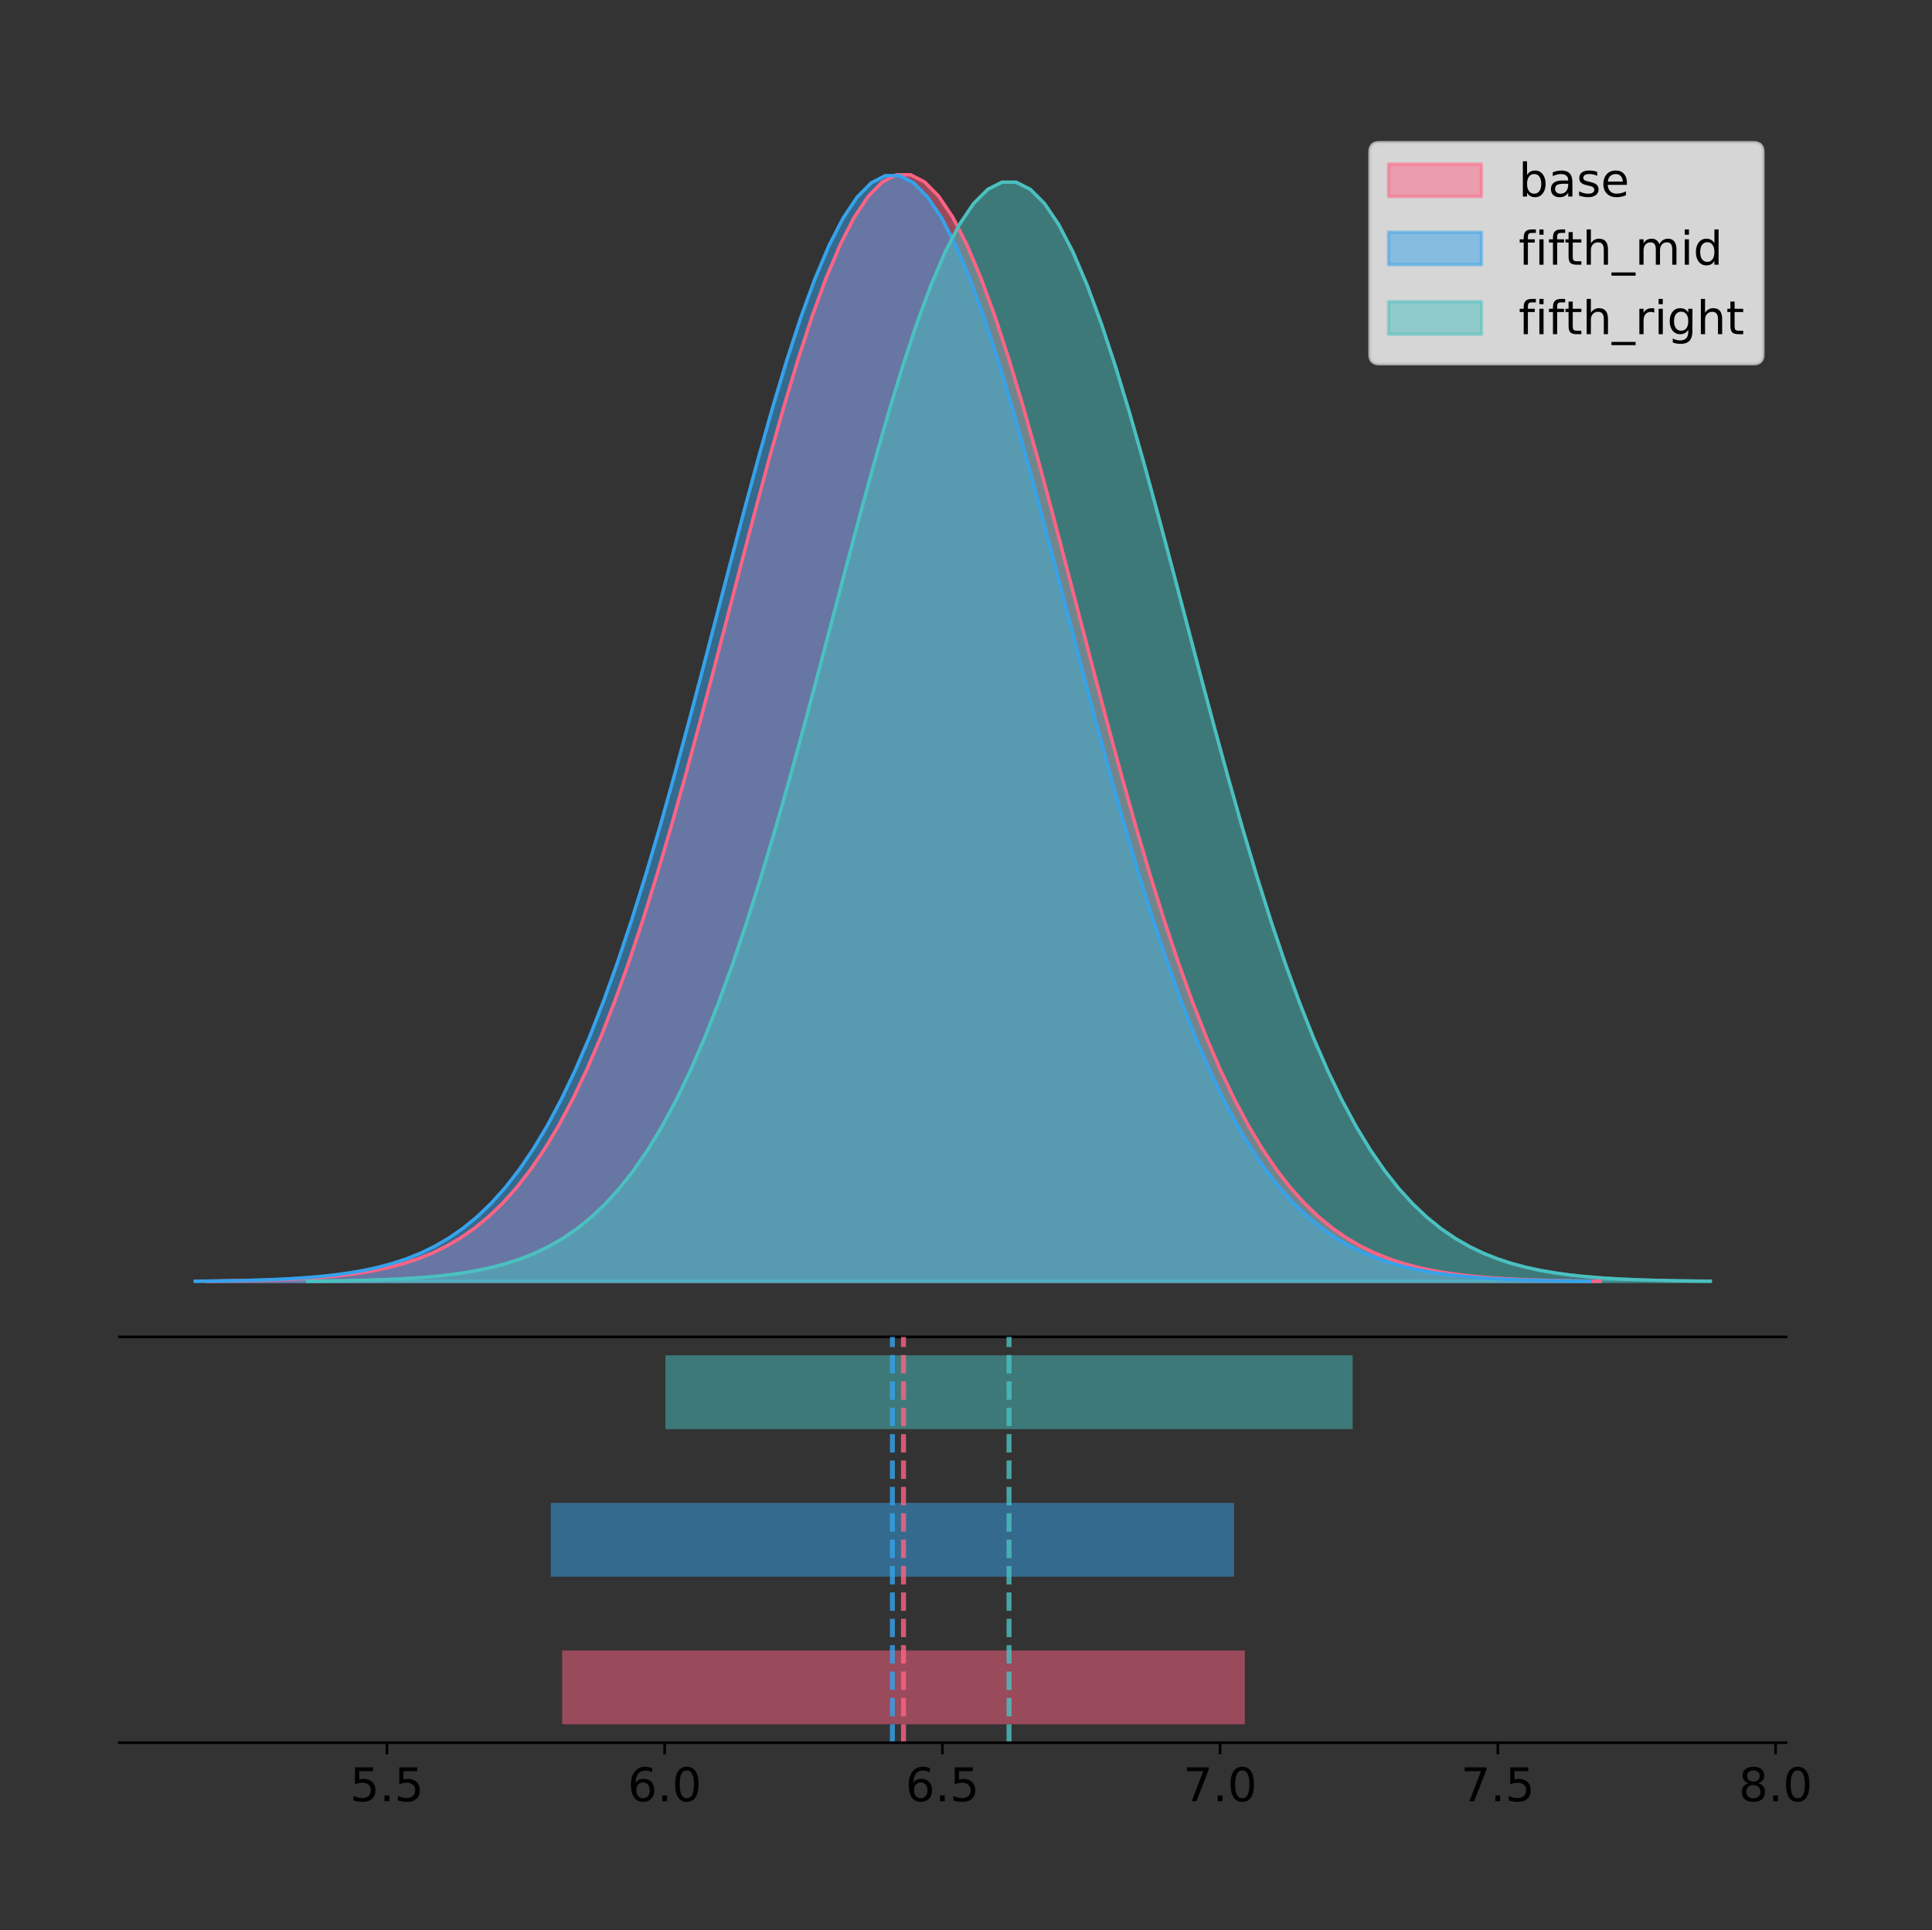 <?xml version="1.0" encoding="utf-8" standalone="no"?>
<!DOCTYPE svg PUBLIC "-//W3C//DTD SVG 1.1//EN"
  "http://www.w3.org/Graphics/SVG/1.1/DTD/svg11.dtd">
<!-- Created with matplotlib (https://matplotlib.org/) -->
<svg height="581.789pt" version="1.1" viewBox="0 0 582.158 581.789" width="582.158pt" xmlns="http://www.w3.org/2000/svg" xmlns:xlink="http://www.w3.org/1999/xlink">
 <rect x="0" y="0" width="582.158" height="581.789" fill="#333333" stroke="none"/>
 <defs>
  <style type="text/css">
*{stroke-linecap:butt;stroke-linejoin:round;}
  </style>
 </defs>
 <g id="figure_1">
  <g id="patch_1">
   <path d="M 0 581.789 
L 582.158 581.789 
L 582.158 0 
L 0 0 
z
" style="fill:none;"/>
  </g>
  <g id="axes_1">
   <g id="patch_2">
    <path d="M 36 402.93 
L 538.2 402.93 
L 538.2 36 
L 36 36 
z
" style="fill:none;"/>
   </g>
   <g id="PolyCollection_1">
    <defs>
     <path d="M 62.337 -195.538 
L 62.337 -195.65 
L 66.578 -195.692 
L 70.818 -195.749 
L 75.059 -195.825 
L 79.3 -195.925 
L 83.54 -196.058 
L 87.781 -196.23 
L 92.021 -196.455 
L 96.262 -196.744 
L 100.503 -197.115 
L 104.743 -197.585 
L 108.984 -198.179 
L 113.224 -198.923 
L 117.465 -199.848 
L 121.706 -200.99 
L 125.946 -202.39 
L 130.187 -204.093 
L 134.428 -206.151 
L 138.668 -208.617 
L 142.909 -211.552 
L 147.149 -215.017 
L 151.39 -219.078 
L 155.631 -223.801 
L 159.871 -229.25 
L 164.112 -235.488 
L 168.352 -242.572 
L 172.593 -250.552 
L 176.834 -259.468 
L 181.074 -269.344 
L 185.315 -280.192 
L 189.556 -292.002 
L 193.796 -304.744 
L 198.037 -318.365 
L 202.277 -332.786 
L 206.518 -347.901 
L 210.759 -363.58 
L 214.999 -379.667 
L 219.24 -395.98 
L 223.48 -412.318 
L 227.721 -428.462 
L 231.962 -444.18 
L 236.202 -459.23 
L 240.443 -473.372 
L 244.683 -486.366 
L 248.924 -497.987 
L 253.165 -508.025 
L 257.405 -516.294 
L 261.646 -522.64 
L 265.887 -526.94 
L 270.127 -529.111 
L 274.368 -529.111 
L 278.608 -526.94 
L 282.849 -522.64 
L 287.09 -516.294 
L 291.33 -508.025 
L 295.571 -497.987 
L 299.811 -486.366 
L 304.052 -473.372 
L 308.293 -459.23 
L 312.533 -444.18 
L 316.774 -428.462 
L 321.015 -412.318 
L 325.255 -395.98 
L 329.496 -379.667 
L 333.736 -363.58 
L 337.977 -347.901 
L 342.218 -332.786 
L 346.458 -318.365 
L 350.699 -304.744 
L 354.939 -292.002 
L 359.18 -280.192 
L 363.421 -269.344 
L 367.661 -259.468 
L 371.902 -250.552 
L 376.143 -242.572 
L 380.383 -235.488 
L 384.624 -229.25 
L 388.864 -223.801 
L 393.105 -219.078 
L 397.346 -215.017 
L 401.586 -211.552 
L 405.827 -208.617 
L 410.067 -206.151 
L 414.308 -204.093 
L 418.549 -202.39 
L 422.789 -200.99 
L 427.03 -199.848 
L 431.271 -198.923 
L 435.511 -198.179 
L 439.752 -197.585 
L 443.992 -197.115 
L 448.233 -196.744 
L 452.474 -196.455 
L 456.714 -196.23 
L 460.955 -196.058 
L 465.195 -195.925 
L 469.436 -195.825 
L 473.677 -195.749 
L 477.917 -195.692 
L 482.158 -195.65 
L 482.158 -195.538 
L 482.158 -195.538 
L 477.917 -195.538 
L 473.677 -195.538 
L 469.436 -195.538 
L 465.195 -195.538 
L 460.955 -195.538 
L 456.714 -195.538 
L 452.474 -195.538 
L 448.233 -195.538 
L 443.992 -195.538 
L 439.752 -195.538 
L 435.511 -195.538 
L 431.271 -195.538 
L 427.03 -195.538 
L 422.789 -195.538 
L 418.549 -195.538 
L 414.308 -195.538 
L 410.067 -195.538 
L 405.827 -195.538 
L 401.586 -195.538 
L 397.346 -195.538 
L 393.105 -195.538 
L 388.864 -195.538 
L 384.624 -195.538 
L 380.383 -195.538 
L 376.143 -195.538 
L 371.902 -195.538 
L 367.661 -195.538 
L 363.421 -195.538 
L 359.18 -195.538 
L 354.939 -195.538 
L 350.699 -195.538 
L 346.458 -195.538 
L 342.218 -195.538 
L 337.977 -195.538 
L 333.736 -195.538 
L 329.496 -195.538 
L 325.255 -195.538 
L 321.015 -195.538 
L 316.774 -195.538 
L 312.533 -195.538 
L 308.293 -195.538 
L 304.052 -195.538 
L 299.811 -195.538 
L 295.571 -195.538 
L 291.33 -195.538 
L 287.09 -195.538 
L 282.849 -195.538 
L 278.608 -195.538 
L 274.368 -195.538 
L 270.127 -195.538 
L 265.887 -195.538 
L 261.646 -195.538 
L 257.405 -195.538 
L 253.165 -195.538 
L 248.924 -195.538 
L 244.683 -195.538 
L 240.443 -195.538 
L 236.202 -195.538 
L 231.962 -195.538 
L 227.721 -195.538 
L 223.48 -195.538 
L 219.24 -195.538 
L 214.999 -195.538 
L 210.759 -195.538 
L 206.518 -195.538 
L 202.277 -195.538 
L 198.037 -195.538 
L 193.796 -195.538 
L 189.556 -195.538 
L 185.315 -195.538 
L 181.074 -195.538 
L 176.834 -195.538 
L 172.593 -195.538 
L 168.352 -195.538 
L 164.112 -195.538 
L 159.871 -195.538 
L 155.631 -195.538 
L 151.39 -195.538 
L 147.149 -195.538 
L 142.909 -195.538 
L 138.668 -195.538 
L 134.428 -195.538 
L 130.187 -195.538 
L 125.946 -195.538 
L 121.706 -195.538 
L 117.465 -195.538 
L 113.224 -195.538 
L 108.984 -195.538 
L 104.743 -195.538 
L 100.503 -195.538 
L 96.262 -195.538 
L 92.021 -195.538 
L 87.781 -195.538 
L 83.54 -195.538 
L 79.3 -195.538 
L 75.059 -195.538 
L 70.818 -195.538 
L 66.578 -195.538 
L 62.337 -195.538 
z
" id="m18ebf72383" style="stroke:#ff6384;stroke-opacity:0.5;"/>
    </defs>
    <g clip-path="url(#pc1513bd15e)">
     <use style="fill:#ff6384;fill-opacity:0.5;stroke:#ff6384;stroke-opacity:0.5;" x="0" xlink:href="#m18ebf72383" y="581.789"/>
    </g>
   </g>
   <g id="PolyCollection_2">
    <defs>
     <path d="M 58.827 -195.538 
L 58.827 -195.65 
L 63.071 -195.692 
L 67.315 -195.749 
L 71.559 -195.825 
L 75.803 -195.925 
L 80.047 -196.057 
L 84.291 -196.23 
L 88.535 -196.454 
L 92.778 -196.743 
L 97.022 -197.113 
L 101.266 -197.584 
L 105.51 -198.177 
L 109.754 -198.92 
L 113.998 -199.845 
L 118.242 -200.986 
L 122.486 -202.385 
L 126.73 -204.087 
L 130.973 -206.142 
L 135.217 -208.607 
L 139.461 -211.539 
L 143.705 -215.002 
L 147.949 -219.06 
L 152.193 -223.779 
L 156.437 -229.224 
L 160.681 -235.457 
L 164.925 -242.536 
L 169.169 -250.51 
L 173.412 -259.418 
L 177.656 -269.287 
L 181.9 -280.127 
L 186.144 -291.928 
L 190.388 -304.66 
L 194.632 -318.27 
L 198.876 -332.68 
L 203.12 -347.784 
L 207.364 -363.451 
L 211.607 -379.525 
L 215.851 -395.825 
L 220.095 -412.151 
L 224.339 -428.282 
L 228.583 -443.988 
L 232.827 -459.027 
L 237.071 -473.157 
L 241.315 -486.141 
L 245.559 -497.753 
L 249.802 -507.783 
L 254.046 -516.046 
L 258.29 -522.387 
L 262.534 -526.684 
L 266.778 -528.853 
L 271.022 -528.853 
L 275.266 -526.684 
L 279.51 -522.387 
L 283.754 -516.046 
L 287.998 -507.783 
L 292.241 -497.753 
L 296.485 -486.141 
L 300.729 -473.157 
L 304.973 -459.027 
L 309.217 -443.988 
L 313.461 -428.282 
L 317.705 -412.151 
L 321.949 -395.825 
L 326.193 -379.525 
L 330.436 -363.451 
L 334.68 -347.784 
L 338.924 -332.68 
L 343.168 -318.27 
L 347.412 -304.66 
L 351.656 -291.928 
L 355.9 -280.127 
L 360.144 -269.287 
L 364.388 -259.418 
L 368.632 -250.51 
L 372.875 -242.536 
L 377.119 -235.457 
L 381.363 -229.224 
L 385.607 -223.779 
L 389.851 -219.06 
L 394.095 -215.002 
L 398.339 -211.539 
L 402.583 -208.607 
L 406.827 -206.142 
L 411.07 -204.087 
L 415.314 -202.385 
L 419.558 -200.986 
L 423.802 -199.845 
L 428.046 -198.92 
L 432.29 -198.177 
L 436.534 -197.584 
L 440.778 -197.113 
L 445.022 -196.743 
L 449.265 -196.454 
L 453.509 -196.23 
L 457.753 -196.057 
L 461.997 -195.925 
L 466.241 -195.825 
L 470.485 -195.749 
L 474.729 -195.692 
L 478.973 -195.65 
L 478.973 -195.538 
L 478.973 -195.538 
L 474.729 -195.538 
L 470.485 -195.538 
L 466.241 -195.538 
L 461.997 -195.538 
L 457.753 -195.538 
L 453.509 -195.538 
L 449.265 -195.538 
L 445.022 -195.538 
L 440.778 -195.538 
L 436.534 -195.538 
L 432.29 -195.538 
L 428.046 -195.538 
L 423.802 -195.538 
L 419.558 -195.538 
L 415.314 -195.538 
L 411.07 -195.538 
L 406.827 -195.538 
L 402.583 -195.538 
L 398.339 -195.538 
L 394.095 -195.538 
L 389.851 -195.538 
L 385.607 -195.538 
L 381.363 -195.538 
L 377.119 -195.538 
L 372.875 -195.538 
L 368.632 -195.538 
L 364.388 -195.538 
L 360.144 -195.538 
L 355.9 -195.538 
L 351.656 -195.538 
L 347.412 -195.538 
L 343.168 -195.538 
L 338.924 -195.538 
L 334.68 -195.538 
L 330.436 -195.538 
L 326.193 -195.538 
L 321.949 -195.538 
L 317.705 -195.538 
L 313.461 -195.538 
L 309.217 -195.538 
L 304.973 -195.538 
L 300.729 -195.538 
L 296.485 -195.538 
L 292.241 -195.538 
L 287.998 -195.538 
L 283.754 -195.538 
L 279.51 -195.538 
L 275.266 -195.538 
L 271.022 -195.538 
L 266.778 -195.538 
L 262.534 -195.538 
L 258.29 -195.538 
L 254.046 -195.538 
L 249.802 -195.538 
L 245.559 -195.538 
L 241.315 -195.538 
L 237.071 -195.538 
L 232.827 -195.538 
L 228.583 -195.538 
L 224.339 -195.538 
L 220.095 -195.538 
L 215.851 -195.538 
L 211.607 -195.538 
L 207.364 -195.538 
L 203.12 -195.538 
L 198.876 -195.538 
L 194.632 -195.538 
L 190.388 -195.538 
L 186.144 -195.538 
L 181.9 -195.538 
L 177.656 -195.538 
L 173.412 -195.538 
L 169.169 -195.538 
L 164.925 -195.538 
L 160.681 -195.538 
L 156.437 -195.538 
L 152.193 -195.538 
L 147.949 -195.538 
L 143.705 -195.538 
L 139.461 -195.538 
L 135.217 -195.538 
L 130.973 -195.538 
L 126.73 -195.538 
L 122.486 -195.538 
L 118.242 -195.538 
L 113.998 -195.538 
L 109.754 -195.538 
L 105.51 -195.538 
L 101.266 -195.538 
L 97.022 -195.538 
L 92.778 -195.538 
L 88.535 -195.538 
L 84.291 -195.538 
L 80.047 -195.538 
L 75.803 -195.538 
L 71.559 -195.538 
L 67.315 -195.538 
L 63.071 -195.538 
L 58.827 -195.538 
z
" id="md64778cc63" style="stroke:#36a2eb;stroke-opacity:0.5;"/>
    </defs>
    <g clip-path="url(#pc1513bd15e)">
     <use style="fill:#36a2eb;fill-opacity:0.5;stroke:#36a2eb;stroke-opacity:0.5;" x="0" xlink:href="#md64778cc63" y="581.789"/>
    </g>
   </g>
   <g id="PolyCollection_3">
    <defs>
     <path d="M 92.725 -195.538 
L 92.725 -195.649 
L 96.994 -195.691 
L 101.263 -195.748 
L 105.532 -195.823 
L 109.801 -195.923 
L 114.07 -196.054 
L 118.34 -196.226 
L 122.609 -196.449 
L 126.878 -196.736 
L 131.147 -197.104 
L 135.416 -197.572 
L 139.685 -198.161 
L 143.955 -198.9 
L 148.224 -199.819 
L 152.493 -200.954 
L 156.762 -202.344 
L 161.031 -204.036 
L 165.301 -206.08 
L 169.57 -208.53 
L 173.839 -211.444 
L 178.108 -214.887 
L 182.377 -218.921 
L 186.646 -223.612 
L 190.916 -229.024 
L 195.185 -235.221 
L 199.454 -242.258 
L 203.723 -250.184 
L 207.992 -259.04 
L 212.261 -268.851 
L 216.531 -279.626 
L 220.8 -291.357 
L 225.069 -304.014 
L 229.338 -317.544 
L 233.607 -331.868 
L 237.876 -346.882 
L 242.146 -362.456 
L 246.415 -378.435 
L 250.684 -394.639 
L 254.953 -410.868 
L 259.222 -426.904 
L 263.492 -442.517 
L 267.761 -457.466 
L 272.03 -471.513 
L 276.299 -484.421 
L 280.568 -495.964 
L 284.837 -505.934 
L 289.107 -514.149 
L 293.376 -520.452 
L 297.645 -524.723 
L 301.914 -526.879 
L 306.183 -526.879 
L 310.452 -524.723 
L 314.722 -520.452 
L 318.991 -514.149 
L 323.26 -505.934 
L 327.529 -495.964 
L 331.798 -484.421 
L 336.067 -471.513 
L 340.337 -457.466 
L 344.606 -442.517 
L 348.875 -426.904 
L 353.144 -410.868 
L 357.413 -394.639 
L 361.682 -378.435 
L 365.952 -362.456 
L 370.221 -346.882 
L 374.49 -331.868 
L 378.759 -317.544 
L 383.028 -304.014 
L 387.298 -291.357 
L 391.567 -279.626 
L 395.836 -268.851 
L 400.105 -259.04 
L 404.374 -250.184 
L 408.643 -242.258 
L 412.913 -235.221 
L 417.182 -229.024 
L 421.451 -223.612 
L 425.72 -218.921 
L 429.989 -214.887 
L 434.258 -211.444 
L 438.528 -208.53 
L 442.797 -206.08 
L 447.066 -204.036 
L 451.335 -202.344 
L 455.604 -200.954 
L 459.873 -199.819 
L 464.143 -198.9 
L 468.412 -198.161 
L 472.681 -197.572 
L 476.95 -197.104 
L 481.219 -196.736 
L 485.489 -196.449 
L 489.758 -196.226 
L 494.027 -196.054 
L 498.296 -195.923 
L 502.565 -195.823 
L 506.834 -195.748 
L 511.104 -195.691 
L 515.373 -195.649 
L 515.373 -195.538 
L 515.373 -195.538 
L 511.104 -195.538 
L 506.834 -195.538 
L 502.565 -195.538 
L 498.296 -195.538 
L 494.027 -195.538 
L 489.758 -195.538 
L 485.489 -195.538 
L 481.219 -195.538 
L 476.95 -195.538 
L 472.681 -195.538 
L 468.412 -195.538 
L 464.143 -195.538 
L 459.873 -195.538 
L 455.604 -195.538 
L 451.335 -195.538 
L 447.066 -195.538 
L 442.797 -195.538 
L 438.528 -195.538 
L 434.258 -195.538 
L 429.989 -195.538 
L 425.72 -195.538 
L 421.451 -195.538 
L 417.182 -195.538 
L 412.913 -195.538 
L 408.643 -195.538 
L 404.374 -195.538 
L 400.105 -195.538 
L 395.836 -195.538 
L 391.567 -195.538 
L 387.298 -195.538 
L 383.028 -195.538 
L 378.759 -195.538 
L 374.49 -195.538 
L 370.221 -195.538 
L 365.952 -195.538 
L 361.682 -195.538 
L 357.413 -195.538 
L 353.144 -195.538 
L 348.875 -195.538 
L 344.606 -195.538 
L 340.337 -195.538 
L 336.067 -195.538 
L 331.798 -195.538 
L 327.529 -195.538 
L 323.26 -195.538 
L 318.991 -195.538 
L 314.722 -195.538 
L 310.452 -195.538 
L 306.183 -195.538 
L 301.914 -195.538 
L 297.645 -195.538 
L 293.376 -195.538 
L 289.107 -195.538 
L 284.837 -195.538 
L 280.568 -195.538 
L 276.299 -195.538 
L 272.03 -195.538 
L 267.761 -195.538 
L 263.492 -195.538 
L 259.222 -195.538 
L 254.953 -195.538 
L 250.684 -195.538 
L 246.415 -195.538 
L 242.146 -195.538 
L 237.876 -195.538 
L 233.607 -195.538 
L 229.338 -195.538 
L 225.069 -195.538 
L 220.8 -195.538 
L 216.531 -195.538 
L 212.261 -195.538 
L 207.992 -195.538 
L 203.723 -195.538 
L 199.454 -195.538 
L 195.185 -195.538 
L 190.916 -195.538 
L 186.646 -195.538 
L 182.377 -195.538 
L 178.108 -195.538 
L 173.839 -195.538 
L 169.57 -195.538 
L 165.301 -195.538 
L 161.031 -195.538 
L 156.762 -195.538 
L 152.493 -195.538 
L 148.224 -195.538 
L 143.955 -195.538 
L 139.685 -195.538 
L 135.416 -195.538 
L 131.147 -195.538 
L 126.878 -195.538 
L 122.609 -195.538 
L 118.34 -195.538 
L 114.07 -195.538 
L 109.801 -195.538 
L 105.532 -195.538 
L 101.263 -195.538 
L 96.994 -195.538 
L 92.725 -195.538 
z
" id="mf2421c97fb" style="stroke:#4bc0c0;stroke-opacity:0.5;"/>
    </defs>
    <g clip-path="url(#pc1513bd15e)">
     <use style="fill:#4bc0c0;fill-opacity:0.5;stroke:#4bc0c0;stroke-opacity:0.5;" x="0" xlink:href="#mf2421c97fb" y="581.789"/>
    </g>
   </g>
   <g id="line2d_1">
    <path clip-path="url(#pc1513bd15e)" d="M 62.337 386.139 
L 66.578 386.097 
L 70.818 386.04 
L 75.059 385.965 
L 79.3 385.864 
L 83.54 385.732 
L 87.781 385.559 
L 92.021 385.334 
L 96.262 385.045 
L 100.503 384.675 
L 104.743 384.204 
L 108.984 383.61 
L 113.224 382.867 
L 117.465 381.941 
L 121.706 380.799 
L 125.946 379.399 
L 130.187 377.696 
L 134.428 375.639 
L 138.668 373.172 
L 142.909 370.238 
L 147.149 366.772 
L 151.39 362.711 
L 155.631 357.989 
L 159.871 352.539 
L 164.112 346.301 
L 168.352 339.217 
L 172.593 331.237 
L 176.834 322.322 
L 181.074 312.445 
L 185.315 301.597 
L 189.556 289.787 
L 193.796 277.045 
L 198.037 263.424 
L 202.277 249.004 
L 206.518 233.888 
L 210.759 218.209 
L 214.999 202.123 
L 219.24 185.809 
L 223.48 169.471 
L 227.721 153.327 
L 231.962 137.61 
L 236.202 122.559 
L 240.443 108.418 
L 244.683 95.423 
L 248.924 83.803 
L 253.165 73.765 
L 257.405 65.495 
L 261.646 59.15 
L 265.887 54.85 
L 270.127 52.679 
L 274.368 52.679 
L 278.608 54.85 
L 282.849 59.15 
L 287.09 65.495 
L 291.33 73.765 
L 295.571 83.803 
L 299.811 95.423 
L 304.052 108.418 
L 308.293 122.559 
L 312.533 137.61 
L 316.774 153.327 
L 321.015 169.471 
L 325.255 185.809 
L 329.496 202.123 
L 333.736 218.209 
L 337.977 233.888 
L 342.218 249.004 
L 346.458 263.424 
L 350.699 277.045 
L 354.939 289.787 
L 359.18 301.597 
L 363.421 312.445 
L 367.661 322.322 
L 371.902 331.237 
L 376.143 339.217 
L 380.383 346.301 
L 384.624 352.539 
L 388.864 357.989 
L 393.105 362.711 
L 397.346 366.772 
L 401.586 370.238 
L 405.827 373.172 
L 410.067 375.639 
L 414.308 377.696 
L 418.549 379.399 
L 422.789 380.799 
L 427.03 381.941 
L 431.271 382.867 
L 435.511 383.61 
L 439.752 384.204 
L 443.992 384.675 
L 448.233 385.045 
L 452.474 385.334 
L 456.714 385.559 
L 460.955 385.732 
L 465.195 385.864 
L 469.436 385.965 
L 473.677 386.04 
L 477.917 386.097 
L 482.158 386.139 
" style="fill:none;stroke:#ff6384;stroke-linecap:square;"/>
   </g>
   <g id="line2d_2">
    <path clip-path="url(#pc1513bd15e)" d="M 58.827 386.139 
L 63.071 386.097 
L 67.315 386.041 
L 71.559 385.965 
L 75.803 385.864 
L 80.047 385.732 
L 84.291 385.559 
L 88.535 385.335 
L 92.778 385.046 
L 97.022 384.676 
L 101.266 384.206 
L 105.51 383.612 
L 109.754 382.869 
L 113.998 381.945 
L 118.242 380.804 
L 122.486 379.405 
L 126.73 377.703 
L 130.973 375.647 
L 135.217 373.182 
L 139.461 370.25 
L 143.705 366.787 
L 147.949 362.73 
L 152.193 358.011 
L 156.437 352.566 
L 160.681 346.332 
L 164.925 339.253 
L 169.169 331.279 
L 173.412 322.371 
L 177.656 312.502 
L 181.9 301.663 
L 186.144 289.862 
L 190.388 277.129 
L 194.632 263.519 
L 198.876 249.11 
L 203.12 234.006 
L 207.364 218.339 
L 211.607 202.265 
L 215.851 185.964 
L 220.095 169.639 
L 224.339 153.507 
L 228.583 137.802 
L 232.827 122.763 
L 237.071 108.632 
L 241.315 95.648 
L 245.559 84.036 
L 249.802 74.006 
L 254.046 65.743 
L 258.29 59.402 
L 262.534 55.106 
L 266.778 52.936 
L 271.022 52.936 
L 275.266 55.106 
L 279.51 59.402 
L 283.754 65.743 
L 287.998 74.006 
L 292.241 84.036 
L 296.485 95.648 
L 300.729 108.632 
L 304.973 122.763 
L 309.217 137.802 
L 313.461 153.507 
L 317.705 169.639 
L 321.949 185.964 
L 326.193 202.265 
L 330.436 218.339 
L 334.68 234.006 
L 338.924 249.11 
L 343.168 263.519 
L 347.412 277.129 
L 351.656 289.862 
L 355.9 301.663 
L 360.144 312.502 
L 364.388 322.371 
L 368.632 331.279 
L 372.875 339.253 
L 377.119 346.332 
L 381.363 352.566 
L 385.607 358.011 
L 389.851 362.73 
L 394.095 366.787 
L 398.339 370.25 
L 402.583 373.182 
L 406.827 375.647 
L 411.07 377.703 
L 415.314 379.405 
L 419.558 380.804 
L 423.802 381.945 
L 428.046 382.869 
L 432.29 383.612 
L 436.534 384.206 
L 440.778 384.676 
L 445.022 385.046 
L 449.265 385.335 
L 453.509 385.559 
L 457.753 385.732 
L 461.997 385.864 
L 466.241 385.965 
L 470.485 386.041 
L 474.729 386.097 
L 478.973 386.139 
" style="fill:none;stroke:#36a2eb;stroke-linecap:square;"/>
   </g>
   <g id="line2d_3">
    <path clip-path="url(#pc1513bd15e)" d="M 92.725 386.14 
L 96.994 386.098 
L 101.263 386.042 
L 105.532 385.966 
L 109.801 385.867 
L 114.07 385.735 
L 118.34 385.564 
L 122.609 385.341 
L 126.878 385.053 
L 131.147 384.685 
L 135.416 384.218 
L 139.685 383.628 
L 143.955 382.889 
L 148.224 381.97 
L 152.493 380.836 
L 156.762 379.445 
L 161.031 377.753 
L 165.301 375.71 
L 169.57 373.26 
L 173.839 370.345 
L 178.108 366.903 
L 182.377 362.869 
L 186.646 358.178 
L 190.916 352.765 
L 195.185 346.569 
L 199.454 339.532 
L 203.723 331.605 
L 207.992 322.749 
L 212.261 312.939 
L 216.531 302.164 
L 220.8 290.433 
L 225.069 277.775 
L 229.338 264.246 
L 233.607 249.922 
L 237.876 234.907 
L 242.146 219.333 
L 246.415 203.354 
L 250.684 187.15 
L 254.953 170.921 
L 259.222 154.885 
L 263.492 139.273 
L 267.761 124.323 
L 272.03 110.276 
L 276.299 97.369 
L 280.568 85.826 
L 284.837 75.855 
L 289.107 67.641 
L 293.376 61.338 
L 297.645 57.067 
L 301.914 54.91 
L 306.183 54.91 
L 310.452 57.067 
L 314.722 61.338 
L 318.991 67.641 
L 323.26 75.855 
L 327.529 85.826 
L 331.798 97.369 
L 336.067 110.276 
L 340.337 124.323 
L 344.606 139.273 
L 348.875 154.885 
L 353.144 170.921 
L 357.413 187.15 
L 361.682 203.354 
L 365.952 219.333 
L 370.221 234.907 
L 374.49 249.922 
L 378.759 264.246 
L 383.028 277.775 
L 387.298 290.433 
L 391.567 302.164 
L 395.836 312.939 
L 400.105 322.749 
L 404.374 331.605 
L 408.643 339.532 
L 412.913 346.569 
L 417.182 352.765 
L 421.451 358.178 
L 425.72 362.869 
L 429.989 366.903 
L 434.258 370.345 
L 438.528 373.26 
L 442.797 375.71 
L 447.066 377.753 
L 451.335 379.445 
L 455.604 380.836 
L 459.873 381.97 
L 464.143 382.889 
L 468.412 383.628 
L 472.681 384.218 
L 476.95 384.685 
L 481.219 385.053 
L 485.489 385.341 
L 489.758 385.564 
L 494.027 385.735 
L 498.296 385.867 
L 502.565 385.966 
L 506.834 386.042 
L 511.104 386.098 
L 515.373 386.14 
" style="fill:none;stroke:#4bc0c0;stroke-linecap:square;"/>
   </g>
   <g id="patch_3">
    <path d="M 36 402.93 
L 538.2 402.93 
" style="fill:none;stroke:#000000;stroke-linecap:square;stroke-linejoin:miter;stroke-width:0.8;"/>
   </g>
   <g id="legend_1">
    <g id="patch_4">
     <path d="M 415.602 109.627 
L 528.4 109.627 
Q 531.2 109.627 531.2 106.827 
L 531.2 45.8 
Q 531.2 43 528.4 43 
L 415.602 43 
Q 412.802 43 412.802 45.8 
L 412.802 106.827 
Q 412.802 109.627 415.602 109.627 
z
" style="fill:#ffffff;opacity:0.8;stroke:#cccccc;stroke-linejoin:miter;"/>
    </g>
    <g id="patch_5">
     <path d="M 418.402 59.238 
L 446.402 59.238 
L 446.402 49.438 
L 418.402 49.438 
z
" style="fill:#ff6384;opacity:0.5;stroke:#ff6384;stroke-linejoin:miter;"/>
    </g>
    <g id="text_1">
     <!-- base -->
     <defs>
      <path d="M 48.688 27.297 
Q 48.688 37.203 44.609 42.844 
Q 40.531 48.484 33.406 48.484 
Q 26.266 48.484 22.188 42.844 
Q 18.109 37.203 18.109 27.297 
Q 18.109 17.391 22.188 11.75 
Q 26.266 6.109 33.406 6.109 
Q 40.531 6.109 44.609 11.75 
Q 48.688 17.391 48.688 27.297 
z
M 18.109 46.391 
Q 20.953 51.266 25.266 53.625 
Q 29.594 56 35.594 56 
Q 45.562 56 51.781 48.094 
Q 58.016 40.188 58.016 27.297 
Q 58.016 14.406 51.781 6.484 
Q 45.562 -1.422 35.594 -1.422 
Q 29.594 -1.422 25.266 0.953 
Q 20.953 3.328 18.109 8.203 
L 18.109 0 
L 9.078 0 
L 9.078 75.984 
L 18.109 75.984 
z
" id="DejaVuSans-98"/>
      <path d="M 34.281 27.484 
Q 23.391 27.484 19.188 25 
Q 14.984 22.516 14.984 16.5 
Q 14.984 11.719 18.141 8.906 
Q 21.297 6.109 26.703 6.109 
Q 34.188 6.109 38.703 11.406 
Q 43.219 16.703 43.219 25.484 
L 43.219 27.484 
z
M 52.203 31.203 
L 52.203 0 
L 43.219 0 
L 43.219 8.297 
Q 40.141 3.328 35.547 0.953 
Q 30.953 -1.422 24.312 -1.422 
Q 15.922 -1.422 10.953 3.297 
Q 6 8.016 6 15.922 
Q 6 25.141 12.172 29.828 
Q 18.359 34.516 30.609 34.516 
L 43.219 34.516 
L 43.219 35.406 
Q 43.219 41.609 39.141 45 
Q 35.062 48.391 27.688 48.391 
Q 23 48.391 18.547 47.266 
Q 14.109 46.141 10.016 43.891 
L 10.016 52.203 
Q 14.938 54.109 19.578 55.047 
Q 24.219 56 28.609 56 
Q 40.484 56 46.344 49.844 
Q 52.203 43.703 52.203 31.203 
z
" id="DejaVuSans-97"/>
      <path d="M 44.281 53.078 
L 44.281 44.578 
Q 40.484 46.531 36.375 47.5 
Q 32.281 48.484 27.875 48.484 
Q 21.188 48.484 17.844 46.438 
Q 14.5 44.391 14.5 40.281 
Q 14.5 37.156 16.891 35.375 
Q 19.281 33.594 26.516 31.984 
L 29.594 31.297 
Q 39.156 29.25 43.188 25.516 
Q 47.219 21.781 47.219 15.094 
Q 47.219 7.469 41.188 3.016 
Q 35.156 -1.422 24.609 -1.422 
Q 20.219 -1.422 15.453 -0.562 
Q 10.688 0.297 5.422 2 
L 5.422 11.281 
Q 10.406 8.688 15.234 7.391 
Q 20.062 6.109 24.812 6.109 
Q 31.156 6.109 34.562 8.281 
Q 37.984 10.453 37.984 14.406 
Q 37.984 18.062 35.516 20.016 
Q 33.062 21.969 24.703 23.781 
L 21.578 24.516 
Q 13.234 26.266 9.516 29.906 
Q 5.812 33.547 5.812 39.891 
Q 5.812 47.609 11.281 51.797 
Q 16.75 56 26.812 56 
Q 31.781 56 36.172 55.266 
Q 40.578 54.547 44.281 53.078 
z
" id="DejaVuSans-115"/>
      <path d="M 56.203 29.594 
L 56.203 25.203 
L 14.891 25.203 
Q 15.484 15.922 20.484 11.062 
Q 25.484 6.203 34.422 6.203 
Q 39.594 6.203 44.453 7.469 
Q 49.312 8.734 54.109 11.281 
L 54.109 2.781 
Q 49.266 0.734 44.188 -0.344 
Q 39.109 -1.422 33.891 -1.422 
Q 20.797 -1.422 13.156 6.188 
Q 5.516 13.812 5.516 26.812 
Q 5.516 40.234 12.766 48.109 
Q 20.016 56 32.328 56 
Q 43.359 56 49.781 48.891 
Q 56.203 41.797 56.203 29.594 
z
M 47.219 32.234 
Q 47.125 39.594 43.094 43.984 
Q 39.062 48.391 32.422 48.391 
Q 24.906 48.391 20.391 44.141 
Q 15.875 39.891 15.188 32.172 
z
" id="DejaVuSans-101"/>
     </defs>
     <g transform="translate(457.602 59.238)scale(0.14 -0.14)">
      <use xlink:href="#DejaVuSans-98"/>
      <use x="63.477" xlink:href="#DejaVuSans-97"/>
      <use x="124.756" xlink:href="#DejaVuSans-115"/>
      <use x="176.855" xlink:href="#DejaVuSans-101"/>
     </g>
    </g>
    <g id="patch_6">
     <path d="M 418.402 79.787 
L 446.402 79.787 
L 446.402 69.987 
L 418.402 69.987 
z
" style="fill:#36a2eb;opacity:0.5;stroke:#36a2eb;stroke-linejoin:miter;"/>
    </g>
    <g id="text_2">
     <!-- fifth_mid -->
     <defs>
      <path d="M 37.109 75.984 
L 37.109 68.5 
L 28.516 68.5 
Q 23.688 68.5 21.797 66.547 
Q 19.922 64.594 19.922 59.516 
L 19.922 54.688 
L 34.719 54.688 
L 34.719 47.703 
L 19.922 47.703 
L 19.922 0 
L 10.891 0 
L 10.891 47.703 
L 2.297 47.703 
L 2.297 54.688 
L 10.891 54.688 
L 10.891 58.5 
Q 10.891 67.625 15.141 71.797 
Q 19.391 75.984 28.609 75.984 
z
" id="DejaVuSans-102"/>
      <path d="M 9.422 54.688 
L 18.406 54.688 
L 18.406 0 
L 9.422 0 
z
M 9.422 75.984 
L 18.406 75.984 
L 18.406 64.594 
L 9.422 64.594 
z
" id="DejaVuSans-105"/>
      <path d="M 18.312 70.219 
L 18.312 54.688 
L 36.812 54.688 
L 36.812 47.703 
L 18.312 47.703 
L 18.312 18.016 
Q 18.312 11.328 20.141 9.422 
Q 21.969 7.516 27.594 7.516 
L 36.812 7.516 
L 36.812 0 
L 27.594 0 
Q 17.188 0 13.234 3.875 
Q 9.281 7.766 9.281 18.016 
L 9.281 47.703 
L 2.688 47.703 
L 2.688 54.688 
L 9.281 54.688 
L 9.281 70.219 
z
" id="DejaVuSans-116"/>
      <path d="M 54.891 33.016 
L 54.891 0 
L 45.906 0 
L 45.906 32.719 
Q 45.906 40.484 42.875 44.328 
Q 39.844 48.188 33.797 48.188 
Q 26.516 48.188 22.312 43.547 
Q 18.109 38.922 18.109 30.906 
L 18.109 0 
L 9.078 0 
L 9.078 75.984 
L 18.109 75.984 
L 18.109 46.188 
Q 21.344 51.125 25.703 53.562 
Q 30.078 56 35.797 56 
Q 45.219 56 50.047 50.172 
Q 54.891 44.344 54.891 33.016 
z
" id="DejaVuSans-104"/>
      <path d="M 50.984 -16.609 
L 50.984 -23.578 
L -0.984 -23.578 
L -0.984 -16.609 
z
" id="DejaVuSans-95"/>
      <path d="M 52 44.188 
Q 55.375 50.25 60.062 53.125 
Q 64.75 56 71.094 56 
Q 79.641 56 84.281 50.016 
Q 88.922 44.047 88.922 33.016 
L 88.922 0 
L 79.891 0 
L 79.891 32.719 
Q 79.891 40.578 77.094 44.375 
Q 74.312 48.188 68.609 48.188 
Q 61.625 48.188 57.562 43.547 
Q 53.516 38.922 53.516 30.906 
L 53.516 0 
L 44.484 0 
L 44.484 32.719 
Q 44.484 40.625 41.703 44.406 
Q 38.922 48.188 33.109 48.188 
Q 26.219 48.188 22.156 43.531 
Q 18.109 38.875 18.109 30.906 
L 18.109 0 
L 9.078 0 
L 9.078 54.688 
L 18.109 54.688 
L 18.109 46.188 
Q 21.188 51.219 25.484 53.609 
Q 29.781 56 35.688 56 
Q 41.656 56 45.828 52.969 
Q 50 49.953 52 44.188 
z
" id="DejaVuSans-109"/>
      <path d="M 45.406 46.391 
L 45.406 75.984 
L 54.391 75.984 
L 54.391 0 
L 45.406 0 
L 45.406 8.203 
Q 42.578 3.328 38.25 0.953 
Q 33.938 -1.422 27.875 -1.422 
Q 17.969 -1.422 11.734 6.484 
Q 5.516 14.406 5.516 27.297 
Q 5.516 40.188 11.734 48.094 
Q 17.969 56 27.875 56 
Q 33.938 56 38.25 53.625 
Q 42.578 51.266 45.406 46.391 
z
M 14.797 27.297 
Q 14.797 17.391 18.875 11.75 
Q 22.953 6.109 30.078 6.109 
Q 37.203 6.109 41.297 11.75 
Q 45.406 17.391 45.406 27.297 
Q 45.406 37.203 41.297 42.844 
Q 37.203 48.484 30.078 48.484 
Q 22.953 48.484 18.875 42.844 
Q 14.797 37.203 14.797 27.297 
z
" id="DejaVuSans-100"/>
     </defs>
     <g transform="translate(457.602 79.787)scale(0.14 -0.14)">
      <use xlink:href="#DejaVuSans-102"/>
      <use x="35.205" xlink:href="#DejaVuSans-105"/>
      <use x="62.988" xlink:href="#DejaVuSans-102"/>
      <use x="98.178" xlink:href="#DejaVuSans-116"/>
      <use x="137.387" xlink:href="#DejaVuSans-104"/>
      <use x="200.766" xlink:href="#DejaVuSans-95"/>
      <use x="250.766" xlink:href="#DejaVuSans-109"/>
      <use x="348.178" xlink:href="#DejaVuSans-105"/>
      <use x="375.961" xlink:href="#DejaVuSans-100"/>
     </g>
    </g>
    <g id="patch_7">
     <path d="M 418.402 100.726 
L 446.402 100.726 
L 446.402 90.926 
L 418.402 90.926 
z
" style="fill:#4bc0c0;opacity:0.5;stroke:#4bc0c0;stroke-linejoin:miter;"/>
    </g>
    <g id="text_3">
     <!-- fifth_right -->
     <defs>
      <path d="M 41.109 46.297 
Q 39.594 47.172 37.812 47.578 
Q 36.031 48 33.891 48 
Q 26.266 48 22.188 43.047 
Q 18.109 38.094 18.109 28.812 
L 18.109 0 
L 9.078 0 
L 9.078 54.688 
L 18.109 54.688 
L 18.109 46.188 
Q 20.953 51.172 25.484 53.578 
Q 30.031 56 36.531 56 
Q 37.453 56 38.578 55.875 
Q 39.703 55.766 41.062 55.516 
z
" id="DejaVuSans-114"/>
      <path d="M 45.406 27.984 
Q 45.406 37.75 41.375 43.109 
Q 37.359 48.484 30.078 48.484 
Q 22.859 48.484 18.828 43.109 
Q 14.797 37.75 14.797 27.984 
Q 14.797 18.266 18.828 12.891 
Q 22.859 7.516 30.078 7.516 
Q 37.359 7.516 41.375 12.891 
Q 45.406 18.266 45.406 27.984 
z
M 54.391 6.781 
Q 54.391 -7.172 48.188 -13.984 
Q 42 -20.797 29.203 -20.797 
Q 24.469 -20.797 20.266 -20.094 
Q 16.062 -19.391 12.109 -17.922 
L 12.109 -9.188 
Q 16.062 -11.328 19.922 -12.344 
Q 23.781 -13.375 27.781 -13.375 
Q 36.625 -13.375 41.016 -8.766 
Q 45.406 -4.156 45.406 5.172 
L 45.406 9.625 
Q 42.625 4.781 38.281 2.391 
Q 33.938 0 27.875 0 
Q 17.828 0 11.672 7.656 
Q 5.516 15.328 5.516 27.984 
Q 5.516 40.672 11.672 48.328 
Q 17.828 56 27.875 56 
Q 33.938 56 38.281 53.609 
Q 42.625 51.219 45.406 46.391 
L 45.406 54.688 
L 54.391 54.688 
z
" id="DejaVuSans-103"/>
     </defs>
     <g transform="translate(457.602 100.726)scale(0.14 -0.14)">
      <use xlink:href="#DejaVuSans-102"/>
      <use x="35.205" xlink:href="#DejaVuSans-105"/>
      <use x="62.988" xlink:href="#DejaVuSans-102"/>
      <use x="98.178" xlink:href="#DejaVuSans-116"/>
      <use x="137.387" xlink:href="#DejaVuSans-104"/>
      <use x="200.766" xlink:href="#DejaVuSans-95"/>
      <use x="250.766" xlink:href="#DejaVuSans-114"/>
      <use x="291.879" xlink:href="#DejaVuSans-105"/>
      <use x="319.662" xlink:href="#DejaVuSans-103"/>
      <use x="383.139" xlink:href="#DejaVuSans-104"/>
      <use x="446.518" xlink:href="#DejaVuSans-116"/>
     </g>
    </g>
   </g>
  </g>
  <g id="axes_2">
   <g id="patch_8">
    <path d="M 36 525.24 
L 538.2 525.24 
L 538.2 402.93 
L 36 402.93 
z
" style="fill:none;"/>
   </g>
   <g id="patch_9">
    <path clip-path="url(#p805bc28d23)" d="M 169.391 519.68 
L 375.104 519.68 
L 375.104 497.442 
L 169.391 497.442 
z
" style="fill:#ff6384;opacity:0.5;"/>
   </g>
   <g id="patch_10">
    <path clip-path="url(#p805bc28d23)" d="M 165.964 475.204 
L 371.836 475.204 
L 371.836 452.966 
L 165.964 452.966 
z
" style="fill:#36a2eb;opacity:0.5;"/>
   </g>
   <g id="patch_11">
    <path clip-path="url(#p805bc28d23)" d="M 200.5 430.728 
L 407.597 430.728 
L 407.597 408.49 
L 200.5 408.49 
z
" style="fill:#4bc0c0;opacity:0.5;"/>
   </g>
   <g id="matplotlib.axis_1">
    <g id="xtick_1">
     <g id="line2d_4">
      <defs>
       <path d="M 0 0 
L 0 3.5 
" id="m47a7df1d0f" style="stroke:#000000;stroke-width:0.8;"/>
      </defs>
      <g>
       <use style="stroke:#000000;stroke-width:0.8;" x="116.589" xlink:href="#m47a7df1d0f" y="525.24"/>
      </g>
     </g>
     <g id="text_4">
      <!-- 5.5 -->
      <defs>
       <path d="M 10.797 72.906 
L 49.516 72.906 
L 49.516 64.594 
L 19.828 64.594 
L 19.828 46.734 
Q 21.969 47.469 24.109 47.828 
Q 26.266 48.188 28.422 48.188 
Q 40.625 48.188 47.75 41.5 
Q 54.891 34.812 54.891 23.391 
Q 54.891 11.625 47.562 5.094 
Q 40.234 -1.422 26.906 -1.422 
Q 22.312 -1.422 17.547 -0.641 
Q 12.797 0.141 7.719 1.703 
L 7.719 11.625 
Q 12.109 9.234 16.797 8.062 
Q 21.484 6.891 26.703 6.891 
Q 35.156 6.891 40.078 11.328 
Q 45.016 15.766 45.016 23.391 
Q 45.016 31 40.078 35.438 
Q 35.156 39.891 26.703 39.891 
Q 22.75 39.891 18.812 39.016 
Q 14.891 38.141 10.797 36.281 
z
" id="DejaVuSans-53"/>
       <path d="M 10.688 12.406 
L 21 12.406 
L 21 0 
L 10.688 0 
z
" id="DejaVuSans-46"/>
      </defs>
      <g transform="translate(105.457 542.878)scale(0.14 -0.14)">
       <use xlink:href="#DejaVuSans-53"/>
       <use x="63.623" xlink:href="#DejaVuSans-46"/>
       <use x="95.41" xlink:href="#DejaVuSans-53"/>
      </g>
     </g>
    </g>
    <g id="xtick_2">
     <g id="line2d_5">
      <g>
       <use style="stroke:#000000;stroke-width:0.8;" x="200.276" xlink:href="#m47a7df1d0f" y="525.24"/>
      </g>
     </g>
     <g id="text_5">
      <!-- 6.0 -->
      <defs>
       <path d="M 33.016 40.375 
Q 26.375 40.375 22.484 35.828 
Q 18.609 31.297 18.609 23.391 
Q 18.609 15.531 22.484 10.953 
Q 26.375 6.391 33.016 6.391 
Q 39.656 6.391 43.531 10.953 
Q 47.406 15.531 47.406 23.391 
Q 47.406 31.297 43.531 35.828 
Q 39.656 40.375 33.016 40.375 
z
M 52.594 71.297 
L 52.594 62.312 
Q 48.875 64.062 45.094 64.984 
Q 41.312 65.922 37.594 65.922 
Q 27.828 65.922 22.672 59.328 
Q 17.531 52.734 16.797 39.406 
Q 19.672 43.656 24.016 45.922 
Q 28.375 48.188 33.594 48.188 
Q 44.578 48.188 50.953 41.516 
Q 57.328 34.859 57.328 23.391 
Q 57.328 12.156 50.688 5.359 
Q 44.047 -1.422 33.016 -1.422 
Q 20.359 -1.422 13.672 8.266 
Q 6.984 17.969 6.984 36.375 
Q 6.984 53.656 15.188 63.938 
Q 23.391 74.219 37.203 74.219 
Q 40.922 74.219 44.703 73.484 
Q 48.484 72.75 52.594 71.297 
z
" id="DejaVuSans-54"/>
       <path d="M 31.781 66.406 
Q 24.172 66.406 20.328 58.906 
Q 16.5 51.422 16.5 36.375 
Q 16.5 21.391 20.328 13.891 
Q 24.172 6.391 31.781 6.391 
Q 39.453 6.391 43.281 13.891 
Q 47.125 21.391 47.125 36.375 
Q 47.125 51.422 43.281 58.906 
Q 39.453 66.406 31.781 66.406 
z
M 31.781 74.219 
Q 44.047 74.219 50.516 64.516 
Q 56.984 54.828 56.984 36.375 
Q 56.984 17.969 50.516 8.266 
Q 44.047 -1.422 31.781 -1.422 
Q 19.531 -1.422 13.062 8.266 
Q 6.594 17.969 6.594 36.375 
Q 6.594 54.828 13.062 64.516 
Q 19.531 74.219 31.781 74.219 
z
" id="DejaVuSans-48"/>
      </defs>
      <g transform="translate(189.144 542.878)scale(0.14 -0.14)">
       <use xlink:href="#DejaVuSans-54"/>
       <use x="63.623" xlink:href="#DejaVuSans-46"/>
       <use x="95.41" xlink:href="#DejaVuSans-48"/>
      </g>
     </g>
    </g>
    <g id="xtick_3">
     <g id="line2d_6">
      <g>
       <use style="stroke:#000000;stroke-width:0.8;" x="283.964" xlink:href="#m47a7df1d0f" y="525.24"/>
      </g>
     </g>
     <g id="text_6">
      <!-- 6.5 -->
      <g transform="translate(272.832 542.878)scale(0.14 -0.14)">
       <use xlink:href="#DejaVuSans-54"/>
       <use x="63.623" xlink:href="#DejaVuSans-46"/>
       <use x="95.41" xlink:href="#DejaVuSans-53"/>
      </g>
     </g>
    </g>
    <g id="xtick_4">
     <g id="line2d_7">
      <g>
       <use style="stroke:#000000;stroke-width:0.8;" x="367.651" xlink:href="#m47a7df1d0f" y="525.24"/>
      </g>
     </g>
     <g id="text_7">
      <!-- 7.0 -->
      <defs>
       <path d="M 8.203 72.906 
L 55.078 72.906 
L 55.078 68.703 
L 28.609 0 
L 18.312 0 
L 43.219 64.594 
L 8.203 64.594 
z
" id="DejaVuSans-55"/>
      </defs>
      <g transform="translate(356.519 542.878)scale(0.14 -0.14)">
       <use xlink:href="#DejaVuSans-55"/>
       <use x="63.623" xlink:href="#DejaVuSans-46"/>
       <use x="95.41" xlink:href="#DejaVuSans-48"/>
      </g>
     </g>
    </g>
    <g id="xtick_5">
     <g id="line2d_8">
      <g>
       <use style="stroke:#000000;stroke-width:0.8;" x="451.338" xlink:href="#m47a7df1d0f" y="525.24"/>
      </g>
     </g>
     <g id="text_8">
      <!-- 7.5 -->
      <g transform="translate(440.206 542.878)scale(0.14 -0.14)">
       <use xlink:href="#DejaVuSans-55"/>
       <use x="63.623" xlink:href="#DejaVuSans-46"/>
       <use x="95.41" xlink:href="#DejaVuSans-53"/>
      </g>
     </g>
    </g>
    <g id="xtick_6">
     <g id="line2d_9">
      <g>
       <use style="stroke:#000000;stroke-width:0.8;" x="535.026" xlink:href="#m47a7df1d0f" y="525.24"/>
      </g>
     </g>
     <g id="text_9">
      <!-- 8.0 -->
      <defs>
       <path d="M 31.781 34.625 
Q 24.75 34.625 20.719 30.859 
Q 16.703 27.094 16.703 20.516 
Q 16.703 13.922 20.719 10.156 
Q 24.75 6.391 31.781 6.391 
Q 38.812 6.391 42.859 10.172 
Q 46.922 13.969 46.922 20.516 
Q 46.922 27.094 42.891 30.859 
Q 38.875 34.625 31.781 34.625 
z
M 21.922 38.812 
Q 15.578 40.375 12.031 44.719 
Q 8.5 49.078 8.5 55.328 
Q 8.5 64.062 14.719 69.141 
Q 20.953 74.219 31.781 74.219 
Q 42.672 74.219 48.875 69.141 
Q 55.078 64.062 55.078 55.328 
Q 55.078 49.078 51.531 44.719 
Q 48 40.375 41.703 38.812 
Q 48.828 37.156 52.797 32.312 
Q 56.781 27.484 56.781 20.516 
Q 56.781 9.906 50.312 4.234 
Q 43.844 -1.422 31.781 -1.422 
Q 19.734 -1.422 13.25 4.234 
Q 6.781 9.906 6.781 20.516 
Q 6.781 27.484 10.781 32.312 
Q 14.797 37.156 21.922 38.812 
z
M 18.312 54.391 
Q 18.312 48.734 21.844 45.562 
Q 25.391 42.391 31.781 42.391 
Q 38.141 42.391 41.719 45.562 
Q 45.312 48.734 45.312 54.391 
Q 45.312 60.062 41.719 63.234 
Q 38.141 66.406 31.781 66.406 
Q 25.391 66.406 21.844 63.234 
Q 18.312 60.062 18.312 54.391 
z
" id="DejaVuSans-56"/>
      </defs>
      <g transform="translate(523.893 542.878)scale(0.14 -0.14)">
       <use xlink:href="#DejaVuSans-56"/>
       <use x="63.623" xlink:href="#DejaVuSans-46"/>
       <use x="95.41" xlink:href="#DejaVuSans-48"/>
      </g>
     </g>
    </g>
   </g>
   <g id="line2d_10">
    <path clip-path="url(#p805bc28d23)" d="M 272.247 525.24 
L 272.247 402.93 
" style="fill:none;stroke:#ff6384;stroke-dasharray:5.55,2.4;stroke-dashoffset:0;stroke-opacity:0.8;stroke-width:1.5;"/>
   </g>
   <g id="line2d_11">
    <path clip-path="url(#p805bc28d23)" d="M 268.9 525.24 
L 268.9 402.93 
" style="fill:none;stroke:#36a2eb;stroke-dasharray:5.55,2.4;stroke-dashoffset:0;stroke-opacity:0.8;stroke-width:1.5;"/>
   </g>
   <g id="line2d_12">
    <path clip-path="url(#p805bc28d23)" d="M 304.049 525.24 
L 304.049 402.93 
" style="fill:none;stroke:#4bc0c0;stroke-dasharray:5.55,2.4;stroke-dashoffset:0;stroke-opacity:0.8;stroke-width:1.5;"/>
   </g>
   <g id="patch_12">
    <path d="M 36 525.24 
L 538.2 525.24 
" style="fill:none;stroke:#000000;stroke-linecap:square;stroke-linejoin:miter;stroke-width:0.8;"/>
   </g>
  </g>
 </g>
 <defs>
  <clipPath id="pc1513bd15e">
   <rect height="366.93" width="502.2" x="36" y="36"/>
  </clipPath>
  <clipPath id="p805bc28d23">
   <rect height="122.31" width="502.2" x="36" y="402.93"/>
  </clipPath>
 </defs>
</svg>
